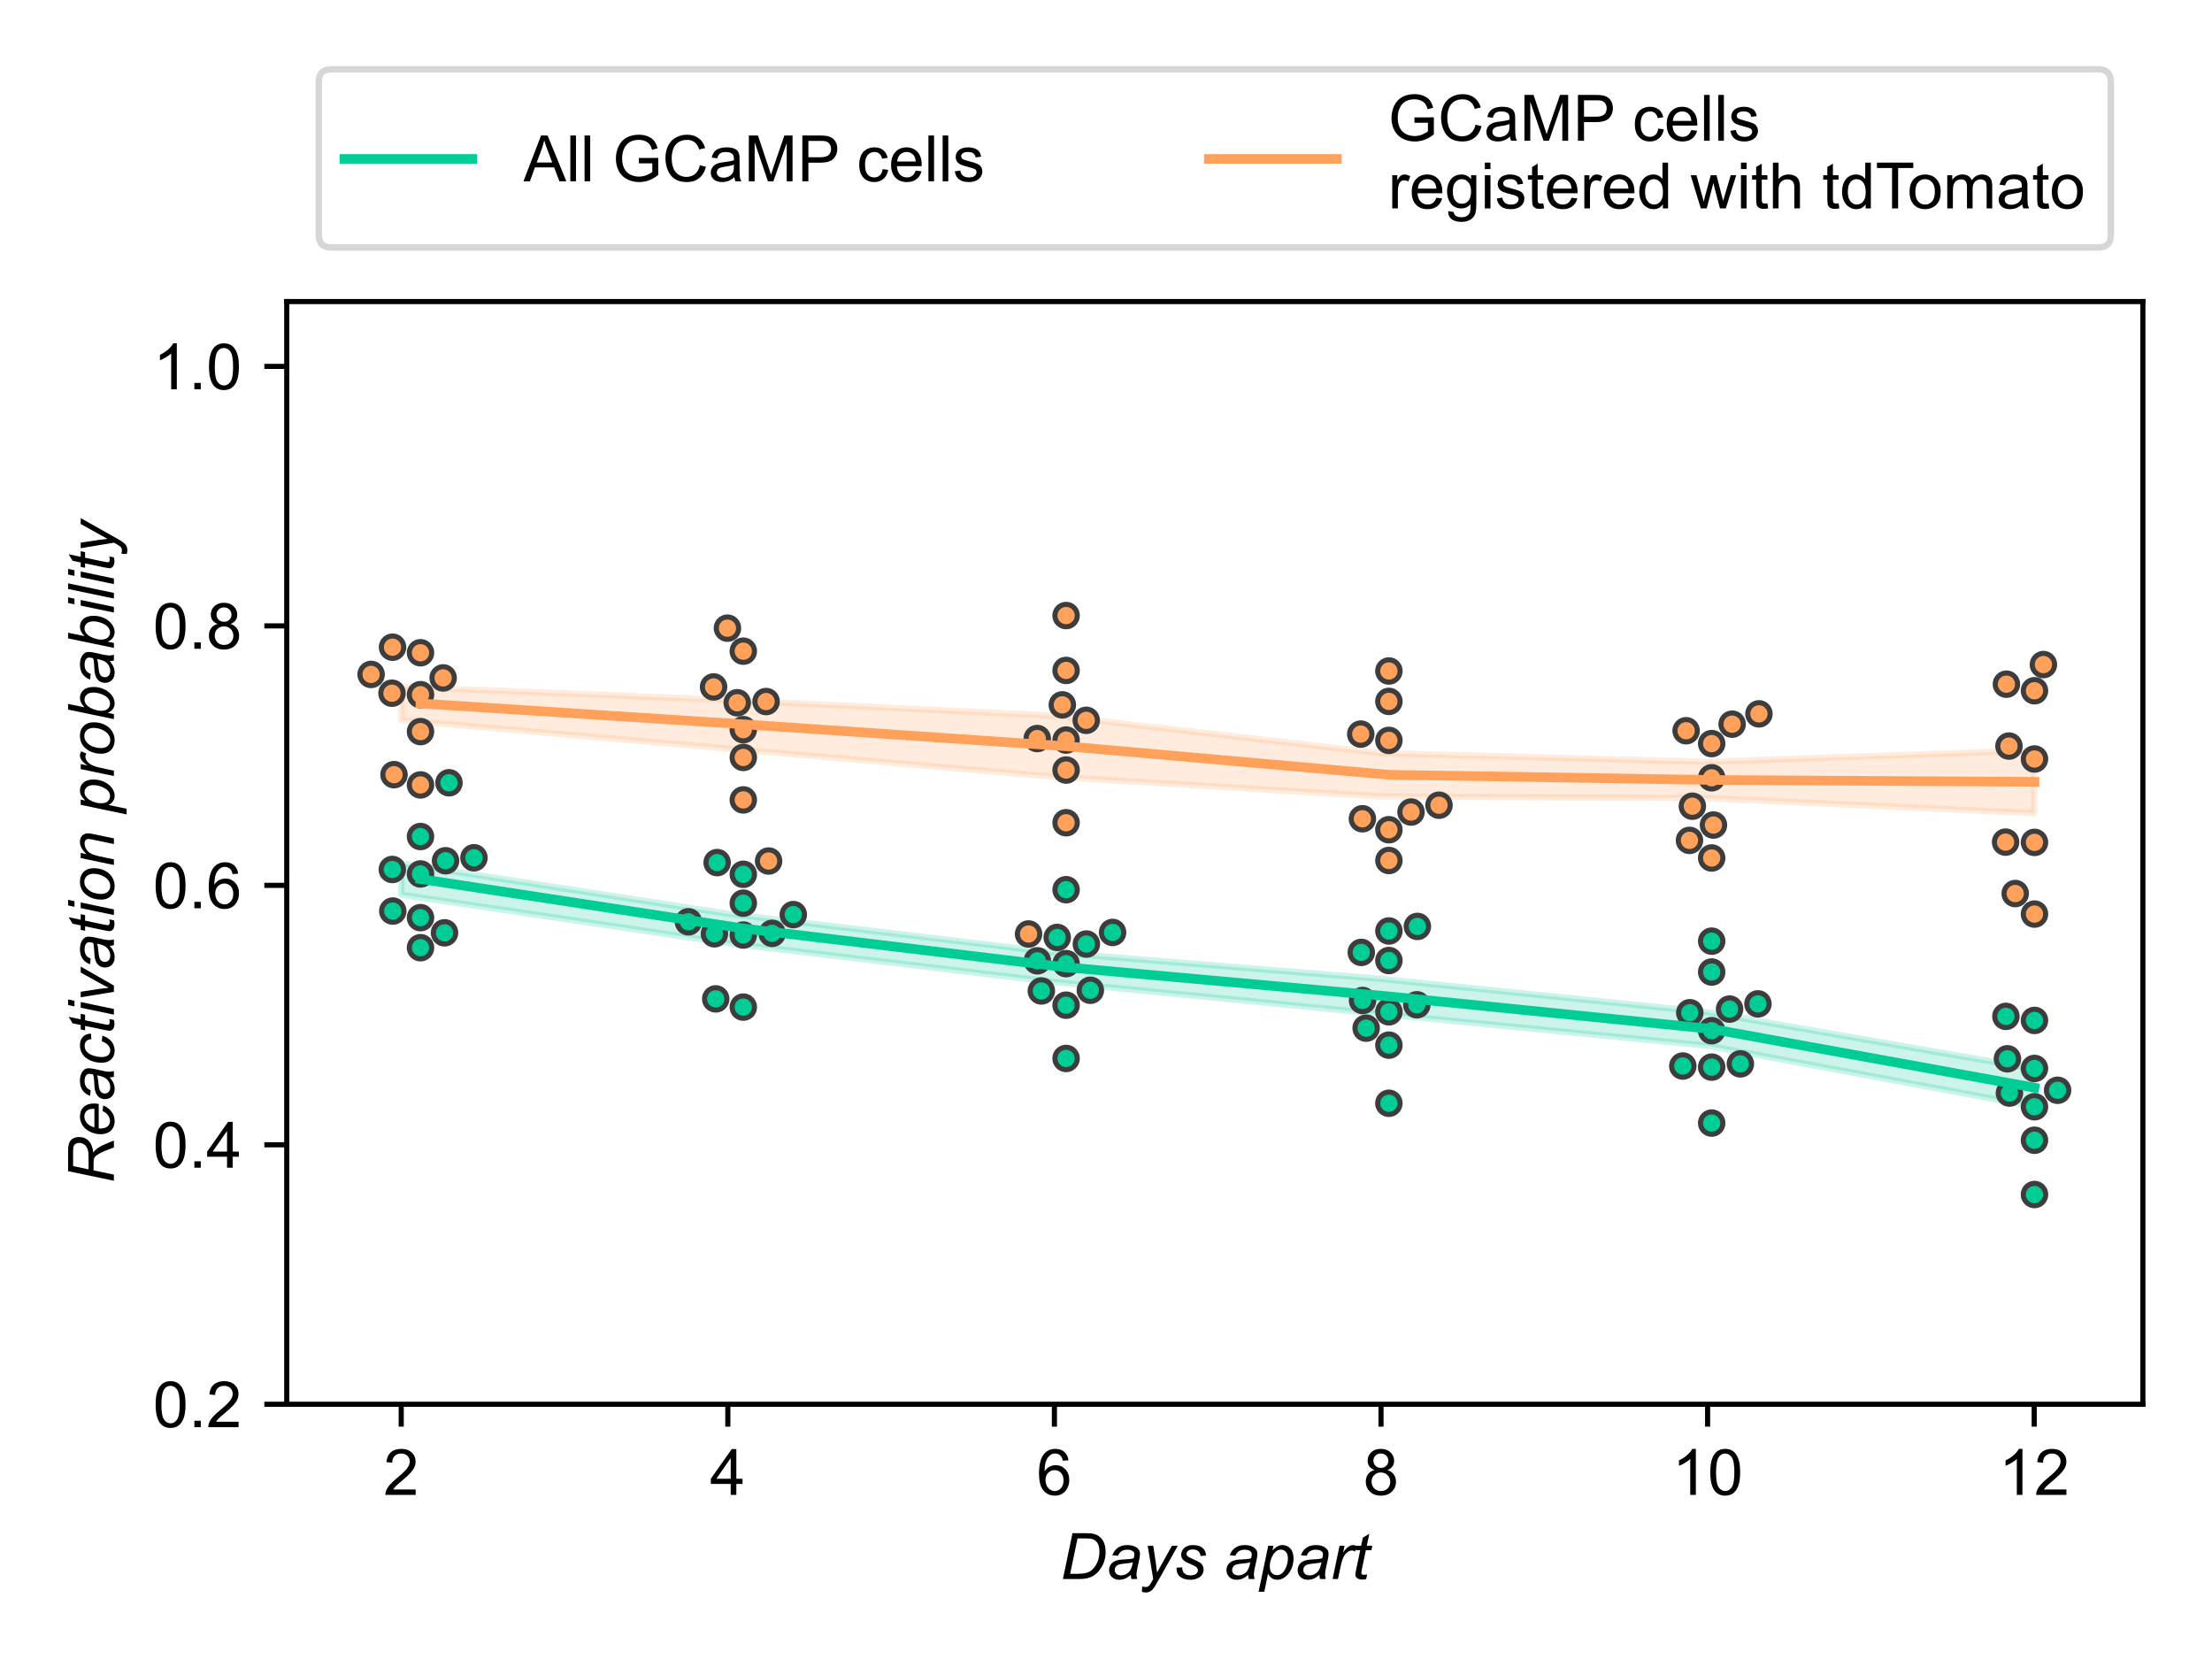 <?xml version="1.0" encoding="utf-8" standalone="no"?>
<!DOCTYPE svg PUBLIC "-//W3C//DTD SVG 1.1//EN"
  "http://www.w3.org/Graphics/SVG/1.1/DTD/svg11.dtd">
<!-- Created with matplotlib (https://matplotlib.org/) -->
<svg height="259.2pt" version="1.1" viewBox="0 0 345.6 259.2" width="345.6pt" xmlns="http://www.w3.org/2000/svg" xmlns:xlink="http://www.w3.org/1999/xlink">
 <defs>
  <style type="text/css">
*{stroke-linecap:butt;stroke-linejoin:round;}
  </style>
 </defs>
 <g id="figure_1">
  <g id="patch_1">
   <path d="M 0 259.2 
L 345.6 259.2 
L 345.6 0 
L 0 0 
z
" style="fill:#ffffff;"/>
  </g>
  <g id="axes_1">
   <g id="patch_2">
    <path d="M 44.8 219.4 
L 334.8 219.4 
L 334.8 47.114 
L 44.8 47.114 
z
" style="fill:#ffffff;"/>
   </g>
   <g id="PolyCollection_1">
    <defs>
     <path d="M 62.686 -124.306 
L 62.686 -119.41 
L 113.713 -111.845 
L 164.74 -105.768 
L 215.767 -100.791 
L 266.794 -95.823 
L 317.82 -86.331 
L 317.82 -92.199 
L 317.82 -92.199 
L 266.794 -101.047 
L 215.767 -106.256 
L 164.74 -110.374 
L 113.713 -116.431 
L 62.686 -124.306 
z
" id="mb71c8ce231" style="stroke:#00cc96;stroke-opacity:0.2;"/>
    </defs>
    <g clip-path="url(#p18c88e4602)">
     <use style="fill:#00cc96;fill-opacity:0.2;stroke:#00cc96;stroke-opacity:0.2;" x="0" xlink:href="#mb71c8ce231" y="259.2"/>
    </g>
   </g>
   <g id="PolyCollection_2">
    <defs>
     <path d="M 62.686 -151.887 
L 62.686 -146.69 
L 113.713 -142.242 
L 164.74 -137.836 
L 215.767 -134.771 
L 266.794 -134.504 
L 317.82 -132.149 
L 317.82 -141.938 
L 317.82 -141.938 
L 266.794 -140.172 
L 215.767 -141.522 
L 164.74 -147.367 
L 113.713 -149.834 
L 62.686 -151.887 
z
" id="m439dce0e40" style="stroke:#ffa15a;stroke-opacity:0.2;"/>
    </defs>
    <g clip-path="url(#p18c88e4602)">
     <use style="fill:#ffa15a;fill-opacity:0.2;stroke:#ffa15a;stroke-opacity:0.2;" x="0" xlink:href="#m439dce0e40" y="259.2"/>
    </g>
   </g>
   <g id="matplotlib.axis_1">
    <g id="xtick_1">
     <g id="line2d_1">
      <defs>
       <path d="M 0 0 
L 0 3.5 
" id="mb8a858f3d0" style="stroke:#000000;stroke-width:0.8;"/>
      </defs>
      <g>
       <use style="stroke:#000000;stroke-width:0.8;" x="62.686" xlink:href="#mb8a858f3d0" y="219.4"/>
      </g>
     </g>
     <g id="text_1">
      <!-- 2 -->
      <defs>
       <path d="M 50.344 8.453 
L 50.344 0 
L 3.031 0 
Q 2.938 3.172 4.047 6.109 
Q 5.859 10.938 9.828 15.625 
Q 13.812 20.312 21.344 26.469 
Q 33.016 36.031 37.109 41.625 
Q 41.219 47.219 41.219 52.203 
Q 41.219 57.422 37.469 61 
Q 33.734 64.594 27.734 64.594 
Q 21.391 64.594 17.578 60.781 
Q 13.766 56.984 13.719 50.25 
L 4.688 51.172 
Q 5.609 61.281 11.656 66.578 
Q 17.719 71.875 27.938 71.875 
Q 38.234 71.875 44.234 66.156 
Q 50.25 60.453 50.25 52 
Q 50.25 47.703 48.484 43.547 
Q 46.734 39.406 42.656 34.812 
Q 38.578 30.219 29.109 22.219 
Q 21.188 15.578 18.938 13.203 
Q 16.703 10.844 15.234 8.453 
z
" id="ArialMT-50"/>
      </defs>
      <g transform="translate(59.906 233.558)scale(0.1 -0.1)">
       <use xlink:href="#ArialMT-50"/>
      </g>
     </g>
    </g>
    <g id="xtick_2">
     <g id="line2d_2">
      <g>
       <use style="stroke:#000000;stroke-width:0.8;" x="113.713" xlink:href="#mb8a858f3d0" y="219.4"/>
      </g>
     </g>
     <g id="text_2">
      <!-- 4 -->
      <defs>
       <path d="M 32.328 0 
L 32.328 17.141 
L 1.266 17.141 
L 1.266 25.203 
L 33.938 71.578 
L 41.109 71.578 
L 41.109 25.203 
L 50.781 25.203 
L 50.781 17.141 
L 41.109 17.141 
L 41.109 0 
z
M 32.328 25.203 
L 32.328 57.469 
L 9.906 25.203 
z
" id="ArialMT-52"/>
      </defs>
      <g transform="translate(110.933 233.558)scale(0.1 -0.1)">
       <use xlink:href="#ArialMT-52"/>
      </g>
     </g>
    </g>
    <g id="xtick_3">
     <g id="line2d_3">
      <g>
       <use style="stroke:#000000;stroke-width:0.8;" x="164.74" xlink:href="#mb8a858f3d0" y="219.4"/>
      </g>
     </g>
     <g id="text_3">
      <!-- 6 -->
      <defs>
       <path d="M 49.75 54.047 
L 41.016 53.375 
Q 39.844 58.547 37.703 60.891 
Q 34.125 64.656 28.906 64.656 
Q 24.703 64.656 21.531 62.312 
Q 17.391 59.281 14.984 53.469 
Q 12.594 47.656 12.5 36.922 
Q 15.672 41.75 20.266 44.094 
Q 24.859 46.438 29.891 46.438 
Q 38.672 46.438 44.844 39.969 
Q 51.031 33.5 51.031 23.25 
Q 51.031 16.5 48.125 10.719 
Q 45.219 4.938 40.141 1.859 
Q 35.062 -1.219 28.609 -1.219 
Q 17.625 -1.219 10.688 6.859 
Q 3.766 14.938 3.766 33.5 
Q 3.766 54.25 11.422 63.672 
Q 18.109 71.875 29.438 71.875 
Q 37.891 71.875 43.281 67.141 
Q 48.688 62.406 49.75 54.047 
z
M 13.875 23.188 
Q 13.875 18.656 15.797 14.5 
Q 17.719 10.359 21.188 8.172 
Q 24.656 6 28.469 6 
Q 34.031 6 38.031 10.484 
Q 42.047 14.984 42.047 22.703 
Q 42.047 30.125 38.078 34.391 
Q 34.125 38.672 28.125 38.672 
Q 22.172 38.672 18.016 34.391 
Q 13.875 30.125 13.875 23.188 
z
" id="ArialMT-54"/>
      </defs>
      <g transform="translate(161.959 233.558)scale(0.1 -0.1)">
       <use xlink:href="#ArialMT-54"/>
      </g>
     </g>
    </g>
    <g id="xtick_4">
     <g id="line2d_4">
      <g>
       <use style="stroke:#000000;stroke-width:0.8;" x="215.767" xlink:href="#mb8a858f3d0" y="219.4"/>
      </g>
     </g>
     <g id="text_4">
      <!-- 8 -->
      <defs>
       <path d="M 17.672 38.812 
Q 12.203 40.828 9.562 44.531 
Q 6.938 48.25 6.938 53.422 
Q 6.938 61.234 12.547 66.547 
Q 18.172 71.875 27.484 71.875 
Q 36.859 71.875 42.578 66.422 
Q 48.297 60.984 48.297 53.172 
Q 48.297 48.188 45.672 44.5 
Q 43.062 40.828 37.75 38.812 
Q 44.344 36.672 47.781 31.875 
Q 51.219 27.094 51.219 20.453 
Q 51.219 11.281 44.719 5.031 
Q 38.234 -1.219 27.641 -1.219 
Q 17.047 -1.219 10.547 5.047 
Q 4.047 11.328 4.047 20.703 
Q 4.047 27.688 7.594 32.391 
Q 11.141 37.109 17.672 38.812 
z
M 15.922 53.719 
Q 15.922 48.641 19.188 45.406 
Q 22.469 42.188 27.688 42.188 
Q 32.766 42.188 36.016 45.375 
Q 39.266 48.578 39.266 53.219 
Q 39.266 58.062 35.906 61.359 
Q 32.562 64.656 27.594 64.656 
Q 22.562 64.656 19.234 61.422 
Q 15.922 58.203 15.922 53.719 
z
M 13.094 20.656 
Q 13.094 16.891 14.875 13.375 
Q 16.656 9.859 20.172 7.922 
Q 23.688 6 27.734 6 
Q 34.031 6 38.125 10.047 
Q 42.234 14.109 42.234 20.359 
Q 42.234 26.703 38.016 30.859 
Q 33.797 35.016 27.438 35.016 
Q 21.234 35.016 17.156 30.906 
Q 13.094 26.812 13.094 20.656 
z
" id="ArialMT-56"/>
      </defs>
      <g transform="translate(212.986 233.558)scale(0.1 -0.1)">
       <use xlink:href="#ArialMT-56"/>
      </g>
     </g>
    </g>
    <g id="xtick_5">
     <g id="line2d_5">
      <g>
       <use style="stroke:#000000;stroke-width:0.8;" x="266.794" xlink:href="#mb8a858f3d0" y="219.4"/>
      </g>
     </g>
     <g id="text_5">
      <!-- 10 -->
      <defs>
       <path d="M 37.25 0 
L 28.469 0 
L 28.469 56 
Q 25.297 52.984 20.141 49.953 
Q 14.984 46.922 10.891 45.406 
L 10.891 53.906 
Q 18.266 57.375 23.781 62.297 
Q 29.297 67.234 31.594 71.875 
L 37.25 71.875 
z
" id="ArialMT-49"/>
       <path d="M 4.156 35.297 
Q 4.156 48 6.766 55.734 
Q 9.375 63.484 14.516 67.672 
Q 19.672 71.875 27.484 71.875 
Q 33.25 71.875 37.594 69.547 
Q 41.938 67.234 44.766 62.859 
Q 47.609 58.5 49.219 52.219 
Q 50.828 45.953 50.828 35.297 
Q 50.828 22.703 48.234 14.969 
Q 45.656 7.234 40.5 3 
Q 35.359 -1.219 27.484 -1.219 
Q 17.141 -1.219 11.234 6.203 
Q 4.156 15.141 4.156 35.297 
z
M 13.188 35.297 
Q 13.188 17.672 17.312 11.828 
Q 21.438 6 27.484 6 
Q 33.547 6 37.672 11.859 
Q 41.797 17.719 41.797 35.297 
Q 41.797 52.984 37.672 58.781 
Q 33.547 64.594 27.391 64.594 
Q 21.344 64.594 17.719 59.469 
Q 13.188 52.938 13.188 35.297 
z
" id="ArialMT-48"/>
      </defs>
      <g transform="translate(261.233 233.558)scale(0.1 -0.1)">
       <use xlink:href="#ArialMT-49"/>
       <use x="55.615" xlink:href="#ArialMT-48"/>
      </g>
     </g>
    </g>
    <g id="xtick_6">
     <g id="line2d_6">
      <g>
       <use style="stroke:#000000;stroke-width:0.8;" x="317.82" xlink:href="#mb8a858f3d0" y="219.4"/>
      </g>
     </g>
     <g id="text_6">
      <!-- 12 -->
      <g transform="translate(312.259 233.558)scale(0.1 -0.1)">
       <use xlink:href="#ArialMT-49"/>
       <use x="55.615" xlink:href="#ArialMT-50"/>
      </g>
     </g>
    </g>
    <g id="text_7">
     <!-- Days apart -->
     <defs>
      <path d="M 4.438 0 
L 19.391 71.578 
L 40.969 71.578 
Q 48.734 71.578 52.828 70.453 
Q 58.688 68.953 62.844 65.062 
Q 67 61.188 69.094 55.375 
Q 71.188 49.562 71.188 42.328 
Q 71.188 33.688 68.578 26.578 
Q 65.969 19.484 61.734 14.078 
Q 57.516 8.688 52.906 5.641 
Q 48.297 2.594 42 1.125 
Q 37.203 0 30.219 0 
z
M 15.719 8.109 
L 27.047 8.109 
Q 34.719 8.109 40.672 9.516 
Q 44.391 10.406 47.016 12.109 
Q 50.484 14.312 53.328 17.922 
Q 57.031 22.703 59.25 28.828 
Q 61.469 34.969 61.469 42.781 
Q 61.469 51.469 58.438 56.125 
Q 55.422 60.797 50.734 62.312 
Q 47.266 63.422 39.938 63.422 
L 27.297 63.422 
z
" id="Arial-ItalicMT-68"/>
      <path d="M 38.281 6.453 
Q 33.688 2.484 29.438 0.656 
Q 25.203 -1.172 20.359 -1.172 
Q 13.188 -1.172 8.781 3.047 
Q 4.391 7.281 4.391 13.875 
Q 4.391 18.219 6.359 21.562 
Q 8.344 24.906 11.609 26.922 
Q 14.891 28.953 19.625 29.828 
Q 22.609 30.422 30.938 30.766 
Q 39.266 31.109 42.875 32.516 
Q 43.891 36.141 43.891 38.531 
Q 43.891 41.609 41.656 43.359 
Q 38.578 45.797 32.672 45.797 
Q 27.094 45.797 23.547 43.328 
Q 20.016 40.875 18.406 36.328 
L 9.469 37.109 
Q 12.203 44.828 18.141 48.922 
Q 24.078 53.031 33.109 53.031 
Q 42.719 53.031 48.344 48.438 
Q 52.641 45.016 52.641 39.547 
Q 52.641 35.406 51.422 29.938 
L 48.531 17.047 
Q 47.172 10.891 47.172 7.031 
Q 47.172 4.594 48.25 0 
L 39.312 0 
Q 38.578 2.547 38.281 6.453 
z
M 41.547 26.266 
Q 39.703 25.531 37.578 25.141 
Q 35.453 24.75 30.469 24.312 
Q 22.75 23.641 19.578 22.578 
Q 16.406 21.531 14.797 19.234 
Q 13.188 16.938 13.188 14.156 
Q 13.188 10.453 15.75 8.062 
Q 18.312 5.672 23.047 5.672 
Q 27.438 5.672 31.484 7.984 
Q 35.547 10.297 37.891 14.453 
Q 40.234 18.609 41.547 26.266 
z
" id="Arial-ItalicMT-97"/>
      <path d="M 0 -20.016 
L 0.531 -11.719 
Q 3.266 -12.5 5.859 -12.5 
Q 8.547 -12.5 10.203 -11.281 
Q 12.359 -9.672 14.891 -5.219 
L 17.719 -0.141 
L 9.078 51.859 
L 17.781 51.859 
L 21.688 25.641 
Q 22.859 17.875 23.688 10.109 
L 46.875 51.859 
L 56.109 51.859 
L 23.047 -6.891 
Q 18.266 -15.484 14.547 -18.266 
Q 10.844 -21.047 6 -21.047 
Q 2.938 -21.047 0 -20.016 
z
" id="Arial-ItalicMT-121"/>
      <path d="M 4.156 17.719 
L 12.984 18.266 
Q 12.984 14.453 14.156 11.766 
Q 15.328 9.078 18.469 7.375 
Q 21.625 5.672 25.828 5.672 
Q 31.688 5.672 34.609 8.016 
Q 37.547 10.359 37.547 13.531 
Q 37.547 15.828 35.797 17.875 
Q 33.984 19.922 26.969 22.922 
Q 19.969 25.922 18.016 27.156 
Q 14.75 29.156 13.078 31.859 
Q 11.422 34.578 11.422 38.094 
Q 11.422 44.234 16.297 48.625 
Q 21.188 53.031 29.984 53.031 
Q 39.75 53.031 44.844 48.516 
Q 49.953 44 50.141 36.625 
L 41.5 36.031 
Q 41.312 40.719 38.188 43.453 
Q 35.062 46.188 29.344 46.188 
Q 24.75 46.188 22.203 44.094 
Q 19.672 42 19.672 39.547 
Q 19.672 37.109 21.875 35.25 
Q 23.344 33.984 29.438 31.344 
Q 39.594 26.953 42.234 24.422 
Q 46.438 20.359 46.438 14.547 
Q 46.438 10.688 44.062 6.969 
Q 41.703 3.266 36.844 1.047 
Q 31.984 -1.172 25.391 -1.172 
Q 16.406 -1.172 10.109 3.266 
Q 3.812 7.719 4.156 17.719 
z
" id="Arial-ItalicMT-115"/>
      <path id="Arial-ItalicMT-32"/>
      <path d="M -1.031 -19.875 
L 13.969 51.859 
L 22.125 51.859 
L 20.609 44.625 
Q 25.141 49.359 28.734 51.188 
Q 32.328 53.031 36.328 53.031 
Q 43.75 53.031 48.625 47.625 
Q 53.516 42.234 53.516 32.172 
Q 53.516 24.078 50.828 17.406 
Q 48.141 10.75 44.234 6.688 
Q 40.328 2.641 36.328 0.734 
Q 32.328 -1.172 28.125 -1.172 
Q 18.797 -1.172 13.672 8.297 
L 7.812 -19.875 
z
M 16.453 21.188 
Q 16.453 15.375 17.281 13.141 
Q 18.5 9.969 21.281 8.016 
Q 24.078 6.062 27.734 6.062 
Q 35.359 6.062 40.047 14.625 
Q 44.734 23.188 44.734 32.125 
Q 44.734 38.719 41.578 42.312 
Q 38.422 45.906 33.734 45.906 
Q 30.375 45.906 27.484 44.109 
Q 24.609 42.328 22.141 38.781 
Q 19.672 35.25 18.062 30.125 
Q 16.453 25 16.453 21.188 
z
" id="Arial-ItalicMT-112"/>
      <path d="M 3.328 0 
L 14.156 51.859 
L 21.969 51.859 
L 19.781 41.266 
Q 23.781 47.266 27.609 50.141 
Q 31.453 53.031 35.453 53.031 
Q 38.094 53.031 41.938 51.125 
L 38.328 42.922 
Q 36.031 44.578 33.297 44.578 
Q 28.656 44.578 23.766 39.406 
Q 18.891 34.234 16.109 20.797 
L 11.719 0 
z
" id="Arial-ItalicMT-114"/>
      <path d="M 23.969 7.172 
L 22.516 -0.047 
Q 19.344 -0.875 16.359 -0.875 
Q 11.078 -0.875 7.953 1.703 
Q 5.609 3.656 5.609 7.031 
Q 5.609 8.734 6.891 14.891 
L 13.188 45.016 
L 6.203 45.016 
L 7.625 51.859 
L 14.594 51.859 
L 17.281 64.594 
L 27.391 70.703 
L 23.438 51.859 
L 32.125 51.859 
L 30.672 45.016 
L 22.016 45.016 
L 16.016 16.359 
Q 14.891 10.891 14.891 9.812 
Q 14.891 8.25 15.797 7.422 
Q 16.703 6.594 18.75 6.594 
Q 21.688 6.594 23.969 7.172 
z
" id="Arial-ItalicMT-116"/>
     </defs>
     <g transform="translate(165.624 246.703)scale(0.1 -0.1)">
      <use xlink:href="#Arial-ItalicMT-68"/>
      <use x="72.217" xlink:href="#Arial-ItalicMT-97"/>
      <use x="127.832" xlink:href="#Arial-ItalicMT-121"/>
      <use x="177.832" xlink:href="#Arial-ItalicMT-115"/>
      <use x="227.832" xlink:href="#Arial-ItalicMT-32"/>
      <use x="255.615" xlink:href="#Arial-ItalicMT-97"/>
      <use x="311.23" xlink:href="#Arial-ItalicMT-112"/>
      <use x="366.846" xlink:href="#Arial-ItalicMT-97"/>
      <use x="422.461" xlink:href="#Arial-ItalicMT-114"/>
      <use x="455.762" xlink:href="#Arial-ItalicMT-116"/>
     </g>
    </g>
   </g>
   <g id="matplotlib.axis_2">
    <g id="ytick_1">
     <g id="line2d_7">
      <defs>
       <path d="M 0 0 
L -3.5 0 
" id="mee304717b6" style="stroke:#000000;stroke-width:0.8;"/>
      </defs>
      <g>
       <use style="stroke:#000000;stroke-width:0.8;" x="44.8" xlink:href="#mee304717b6" y="219.4"/>
      </g>
     </g>
     <g id="text_8">
      <!-- 0.2 -->
      <defs>
       <path d="M 9.078 0 
L 9.078 10.016 
L 19.094 10.016 
L 19.094 0 
z
" id="ArialMT-46"/>
      </defs>
      <g transform="translate(23.9 222.979)scale(0.1 -0.1)">
       <use xlink:href="#ArialMT-48"/>
       <use x="55.615" xlink:href="#ArialMT-46"/>
       <use x="83.398" xlink:href="#ArialMT-50"/>
      </g>
     </g>
    </g>
    <g id="ytick_2">
     <g id="line2d_8">
      <g>
       <use style="stroke:#000000;stroke-width:0.8;" x="44.8" xlink:href="#mee304717b6" y="178.862"/>
      </g>
     </g>
     <g id="text_9">
      <!-- 0.4 -->
      <g transform="translate(23.9 182.441)scale(0.1 -0.1)">
       <use xlink:href="#ArialMT-48"/>
       <use x="55.615" xlink:href="#ArialMT-46"/>
       <use x="83.398" xlink:href="#ArialMT-52"/>
      </g>
     </g>
    </g>
    <g id="ytick_3">
     <g id="line2d_9">
      <g>
       <use style="stroke:#000000;stroke-width:0.8;" x="44.8" xlink:href="#mee304717b6" y="138.324"/>
      </g>
     </g>
     <g id="text_10">
      <!-- 0.6 -->
      <g transform="translate(23.9 141.903)scale(0.1 -0.1)">
       <use xlink:href="#ArialMT-48"/>
       <use x="55.615" xlink:href="#ArialMT-46"/>
       <use x="83.398" xlink:href="#ArialMT-54"/>
      </g>
     </g>
    </g>
    <g id="ytick_4">
     <g id="line2d_10">
      <g>
       <use style="stroke:#000000;stroke-width:0.8;" x="44.8" xlink:href="#mee304717b6" y="97.786"/>
      </g>
     </g>
     <g id="text_11">
      <!-- 0.8 -->
      <g transform="translate(23.9 101.365)scale(0.1 -0.1)">
       <use xlink:href="#ArialMT-48"/>
       <use x="55.615" xlink:href="#ArialMT-46"/>
       <use x="83.398" xlink:href="#ArialMT-56"/>
      </g>
     </g>
    </g>
    <g id="ytick_5">
     <g id="line2d_11">
      <g>
       <use style="stroke:#000000;stroke-width:0.8;" x="44.8" xlink:href="#mee304717b6" y="57.248"/>
      </g>
     </g>
     <g id="text_12">
      <!-- 1.0 -->
      <g transform="translate(23.9 60.827)scale(0.1 -0.1)">
       <use xlink:href="#ArialMT-49"/>
       <use x="55.615" xlink:href="#ArialMT-46"/>
       <use x="83.398" xlink:href="#ArialMT-48"/>
      </g>
     </g>
    </g>
    <g id="text_13">
     <!-- Reactivation probability -->
     <defs>
      <path d="M 4.688 0 
L 19.672 71.578 
L 49.703 71.578 
Q 58.594 71.578 63.188 70.094 
Q 67.781 68.609 70.391 64.5 
Q 73 60.406 73 54.156 
Q 73 45.406 67.281 39.641 
Q 61.578 33.891 48.828 32.172 
Q 52.734 29.297 54.734 26.516 
Q 59.234 20.219 61.969 13.484 
L 67.438 0 
L 56.734 0 
L 51.609 13.328 
Q 48.828 20.562 45.266 25.828 
Q 42.828 29.5 40.281 30.641 
Q 37.75 31.781 32.031 31.781 
L 20.906 31.781 
L 14.266 0 
z
M 22.516 39.547 
L 35.75 39.547 
Q 44.922 39.547 47.703 39.797 
Q 53.125 40.328 56.594 42.234 
Q 60.062 44.141 61.969 47.359 
Q 63.875 50.594 63.875 54.297 
Q 63.875 57.422 62.453 59.734 
Q 61.031 62.062 58.734 62.891 
Q 56.453 63.719 50.922 63.719 
L 27.594 63.719 
z
" id="Arial-ItalicMT-82"/>
      <path d="M 41.406 17.625 
L 50 16.75 
Q 48.141 10.359 41.469 4.594 
Q 34.812 -1.172 25.594 -1.172 
Q 19.828 -1.172 15.016 1.484 
Q 10.203 4.156 7.688 9.234 
Q 5.172 14.312 5.172 20.797 
Q 5.172 29.297 9.094 37.281 
Q 13.031 45.266 19.281 49.141 
Q 25.531 53.031 32.812 53.031 
Q 42.094 53.031 47.625 47.266 
Q 53.172 41.5 53.172 31.547 
Q 53.172 27.734 52.484 23.734 
L 14.312 23.734 
Q 14.109 22.219 14.109 21 
Q 14.109 13.719 17.453 9.891 
Q 20.797 6.062 25.641 6.062 
Q 30.172 6.062 34.562 9.031 
Q 38.969 12.016 41.406 17.625 
z
M 15.719 30.469 
L 44.828 30.469 
Q 44.875 31.844 44.875 32.422 
Q 44.875 39.062 41.547 42.594 
Q 38.234 46.141 33.016 46.141 
Q 27.344 46.141 22.672 42.234 
Q 18.016 38.328 15.719 30.469 
z
" id="Arial-ItalicMT-101"/>
      <path d="M 39.109 18.891 
L 47.953 17.969 
Q 44.625 8.25 38.5 3.531 
Q 32.375 -1.172 24.562 -1.172 
Q 16.109 -1.172 10.859 4.297 
Q 5.609 9.766 5.609 19.578 
Q 5.609 28.078 8.984 36.281 
Q 12.359 44.484 18.625 48.75 
Q 24.906 53.031 32.953 53.031 
Q 41.312 53.031 46.188 48.312 
Q 51.078 43.609 51.078 35.844 
L 42.391 35.25 
Q 42.328 40.188 39.516 42.969 
Q 36.719 45.75 32.125 45.75 
Q 26.812 45.75 22.906 42.375 
Q 19 39.016 16.766 32.156 
Q 14.547 25.297 14.547 18.953 
Q 14.547 12.312 17.469 8.984 
Q 20.406 5.672 24.703 5.672 
Q 29 5.672 32.922 8.938 
Q 36.859 12.203 39.109 18.891 
z
" id="Arial-ItalicMT-99"/>
      <path d="M 15.875 61.578 
L 17.969 71.578 
L 26.766 71.578 
L 24.656 61.578 
z
M 2.984 0 
L 13.812 51.859 
L 22.656 51.859 
L 11.812 0 
z
" id="Arial-ItalicMT-105"/>
      <path d="M 16.406 0 
L 7.906 51.859 
L 16.5 51.859 
L 20.953 23.297 
Q 21.688 18.609 22.75 8.016 
Q 25.297 13.531 29.25 20.656 
L 46.578 51.859 
L 55.906 51.859 
L 26.219 0 
z
" id="Arial-ItalicMT-118"/>
      <path d="M 4.891 19.672 
Q 4.891 34.859 13.812 44.828 
Q 21.188 53.031 33.156 53.031 
Q 42.531 53.031 48.266 47.172 
Q 54 41.312 54 31.344 
Q 54 22.406 50.391 14.719 
Q 46.781 7.031 40.109 2.922 
Q 33.453 -1.172 26.078 -1.172 
Q 20.016 -1.172 15.062 1.406 
Q 10.109 4 7.5 8.734 
Q 4.891 13.484 4.891 19.672 
z
M 13.719 20.562 
Q 13.719 13.234 17.234 9.453 
Q 20.75 5.672 26.172 5.672 
Q 29 5.672 31.781 6.812 
Q 34.578 7.953 36.969 10.297 
Q 39.359 12.641 41.031 15.641 
Q 42.719 18.656 43.75 22.125 
Q 45.266 26.953 45.266 31.391 
Q 45.266 38.422 41.719 42.297 
Q 38.188 46.188 32.812 46.188 
Q 28.656 46.188 25.234 44.203 
Q 21.828 42.234 19.062 38.422 
Q 16.312 34.625 15.016 29.562 
Q 13.719 24.516 13.719 20.562 
z
" id="Arial-ItalicMT-111"/>
      <path d="M 3.328 0 
L 14.156 51.859 
L 22.172 51.859 
L 20.266 42.828 
Q 25.484 48.141 30.031 50.578 
Q 34.578 53.031 39.312 53.031 
Q 45.609 53.031 49.188 49.609 
Q 52.781 46.188 52.781 40.484 
Q 52.781 37.594 51.516 31.391 
L 44.922 0 
L 36.078 0 
L 42.969 32.859 
Q 44 37.641 44 39.938 
Q 44 42.531 42.219 44.141 
Q 40.438 45.75 37.062 45.75 
Q 30.281 45.75 24.969 40.859 
Q 19.672 35.984 17.188 24.125 
L 12.156 0 
z
" id="Arial-ItalicMT-110"/>
      <path d="M 3.328 0 
L 18.266 71.578 
L 27.094 71.578 
L 21.781 46 
Q 25.984 49.859 29.391 51.438 
Q 32.812 53.031 36.531 53.031 
Q 43.797 53.031 48.656 47.609 
Q 53.516 42.188 53.516 31.844 
Q 53.516 24.953 51.562 19.234 
Q 49.609 13.531 46.719 9.641 
Q 43.844 5.766 40.766 3.438 
Q 37.703 1.125 34.469 -0.016 
Q 31.25 -1.172 28.266 -1.172 
Q 23.141 -1.172 19.234 1.531 
Q 15.328 4.25 13.141 9.812 
L 11.078 0 
z
M 16.406 21.297 
L 16.359 19.625 
Q 16.359 12.984 19.531 9.516 
Q 22.703 6.062 27.438 6.062 
Q 32.078 6.062 35.953 9.297 
Q 39.844 12.547 42.328 19.422 
Q 44.828 26.312 44.828 32.125 
Q 44.828 38.672 41.672 42.281 
Q 38.531 45.906 33.891 45.906 
Q 29.109 45.906 25.094 42.219 
Q 21.094 38.531 18.406 30.859 
Q 16.406 25.141 16.406 21.297 
z
" id="Arial-ItalicMT-98"/>
      <path d="M 2.641 0 
L 17.578 71.578 
L 26.422 71.578 
L 11.469 0 
z
" id="Arial-ItalicMT-108"/>
     </defs>
     <g transform="translate(17.795 184.948)rotate(-90)scale(0.1 -0.1)">
      <use xlink:href="#Arial-ItalicMT-82"/>
      <use x="72.217" xlink:href="#Arial-ItalicMT-101"/>
      <use x="127.832" xlink:href="#Arial-ItalicMT-97"/>
      <use x="183.447" xlink:href="#Arial-ItalicMT-99"/>
      <use x="233.447" xlink:href="#Arial-ItalicMT-116"/>
      <use x="261.23" xlink:href="#Arial-ItalicMT-105"/>
      <use x="283.447" xlink:href="#Arial-ItalicMT-118"/>
      <use x="333.447" xlink:href="#Arial-ItalicMT-97"/>
      <use x="389.062" xlink:href="#Arial-ItalicMT-116"/>
      <use x="416.846" xlink:href="#Arial-ItalicMT-105"/>
      <use x="439.062" xlink:href="#Arial-ItalicMT-111"/>
      <use x="494.678" xlink:href="#Arial-ItalicMT-110"/>
      <use x="550.293" xlink:href="#Arial-ItalicMT-32"/>
      <use x="578.076" xlink:href="#Arial-ItalicMT-112"/>
      <use x="633.691" xlink:href="#Arial-ItalicMT-114"/>
      <use x="666.992" xlink:href="#Arial-ItalicMT-111"/>
      <use x="722.607" xlink:href="#Arial-ItalicMT-98"/>
      <use x="778.223" xlink:href="#Arial-ItalicMT-97"/>
      <use x="833.838" xlink:href="#Arial-ItalicMT-98"/>
      <use x="889.453" xlink:href="#Arial-ItalicMT-105"/>
      <use x="911.67" xlink:href="#Arial-ItalicMT-108"/>
      <use x="933.887" xlink:href="#Arial-ItalicMT-105"/>
      <use x="956.104" xlink:href="#Arial-ItalicMT-116"/>
      <use x="983.887" xlink:href="#Arial-ItalicMT-121"/>
     </g>
    </g>
   </g>
   <g id="line2d_12"/>
   <g id="line2d_13"/>
   <g id="patch_3">
    <path d="M 44.8 219.4 
L 44.8 47.114 
" style="fill:none;stroke:#000000;stroke-linecap:square;stroke-linejoin:miter;stroke-width:0.8;"/>
   </g>
   <g id="patch_4">
    <path d="M 334.8 219.4 
L 334.8 47.114 
" style="fill:none;stroke:#000000;stroke-linecap:square;stroke-linejoin:miter;stroke-width:0.8;"/>
   </g>
   <g id="patch_5">
    <path d="M 44.8 219.4 
L 334.8 219.4 
" style="fill:none;stroke:#000000;stroke-linecap:square;stroke-linejoin:miter;stroke-width:0.8;"/>
   </g>
   <g id="patch_6">
    <path d="M 44.8 47.114 
L 334.8 47.114 
" style="fill:none;stroke:#000000;stroke-linecap:square;stroke-linejoin:miter;stroke-width:0.8;"/>
   </g>
   <g id="PathCollection_1">
    <defs>
     <path d="M 0 1.75 
C 0.464 1.75 0.909 1.566 1.237 1.237 
C 1.566 0.909 1.75 0.464 1.75 0 
C 1.75 -0.464 1.566 -0.909 1.237 -1.237 
C 0.909 -1.566 0.464 -1.75 0 -1.75 
C -0.464 -1.75 -0.909 -1.566 -1.237 -1.237 
C -1.566 -0.909 -1.75 -0.464 -1.75 0 
C -1.75 0.464 -1.566 0.909 -1.237 1.237 
C -0.909 1.566 -0.464 1.75 0 1.75 
z
" id="C0_0_0c267fa584"/>
    </defs>
    <g clip-path="url(#p18c88e4602)">
     <use style="fill:#00cc96;stroke:#3d3d3d;stroke-width:0.8;" x="74.051" xlink:href="#C0_0_0c267fa584" y="134.018"/>
    </g>
    <g clip-path="url(#p18c88e4602)">
     <use style="fill:#00cc96;stroke:#3d3d3d;stroke-width:0.8;" x="70.148" xlink:href="#C0_0_0c267fa584" y="122.303"/>
    </g>
    <g clip-path="url(#p18c88e4602)">
     <use style="fill:#00cc96;stroke:#3d3d3d;stroke-width:0.8;" x="61.295" xlink:href="#C0_0_0c267fa584" y="135.847"/>
    </g>
    <g clip-path="url(#p18c88e4602)">
     <use style="fill:#00cc96;stroke:#3d3d3d;stroke-width:0.8;" x="65.699" xlink:href="#C0_0_0c267fa584" y="143.373"/>
    </g>
    <g clip-path="url(#p18c88e4602)">
     <use style="fill:#00cc96;stroke:#3d3d3d;stroke-width:0.8;" x="69.452" xlink:href="#C0_0_0c267fa584" y="145.741"/>
    </g>
    <g clip-path="url(#p18c88e4602)">
     <use style="fill:#00cc96;stroke:#3d3d3d;stroke-width:0.8;" x="65.699" xlink:href="#C0_0_0c267fa584" y="148.067"/>
    </g>
    <g clip-path="url(#p18c88e4602)">
     <use style="fill:#00cc96;stroke:#3d3d3d;stroke-width:0.8;" x="61.366" xlink:href="#C0_0_0c267fa584" y="142.344"/>
    </g>
    <g clip-path="url(#p18c88e4602)">
     <use style="fill:#00cc96;stroke:#3d3d3d;stroke-width:0.8;" x="65.699" xlink:href="#C0_0_0c267fa584" y="130.698"/>
    </g>
    <g clip-path="url(#p18c88e4602)">
     <use style="fill:#00cc96;stroke:#3d3d3d;stroke-width:0.8;" x="65.699" xlink:href="#C0_0_0c267fa584" y="136.544"/>
    </g>
    <g clip-path="url(#p18c88e4602)">
     <use style="fill:#00cc96;stroke:#3d3d3d;stroke-width:0.8;" x="69.615" xlink:href="#C0_0_0c267fa584" y="134.482"/>
    </g>
    <g clip-path="url(#p18c88e4602)">
     <use style="fill:#ffa15a;stroke:#3d3d3d;stroke-width:0.8;" x="61.243" xlink:href="#C0_0_0c267fa584" y="108.306"/>
    </g>
    <g clip-path="url(#p18c88e4602)">
     <use style="fill:#ffa15a;stroke:#3d3d3d;stroke-width:0.8;" x="65.699" xlink:href="#C0_0_0c267fa584" y="114.304"/>
    </g>
    <g clip-path="url(#p18c88e4602)">
     <use style="fill:#ffa15a;stroke:#3d3d3d;stroke-width:0.8;" x="61.329" xlink:href="#C0_0_0c267fa584" y="101.116"/>
    </g>
    <g clip-path="url(#p18c88e4602)">
     <use style="fill:#ffa15a;stroke:#3d3d3d;stroke-width:0.8;" x="57.982" xlink:href="#C0_0_0c267fa584" y="105.371"/>
    </g>
    <g clip-path="url(#p18c88e4602)">
     <use style="fill:#ffa15a;stroke:#3d3d3d;stroke-width:0.8;" x="61.559" xlink:href="#C0_0_0c267fa584" y="121.032"/>
    </g>
    <g clip-path="url(#p18c88e4602)">
     <use style="fill:#ffa15a;stroke:#3d3d3d;stroke-width:0.8;" x="65.699" xlink:href="#C0_0_0c267fa584" y="108.537"/>
    </g>
    <g clip-path="url(#p18c88e4602)">
     <use style="fill:#ffa15a;stroke:#3d3d3d;stroke-width:0.8;" x="65.699" xlink:href="#C0_0_0c267fa584" y="122.638"/>
    </g>
    <g clip-path="url(#p18c88e4602)">
     <use style="fill:#ffa15a;stroke:#3d3d3d;stroke-width:0.8;" x="65.699" xlink:href="#C0_0_0c267fa584" y="101.986"/>
    </g>
    <g clip-path="url(#p18c88e4602)">
     <use style="fill:#ffa15a;stroke:#3d3d3d;stroke-width:0.8;" x="69.235" xlink:href="#C0_0_0c267fa584" y="105.914"/>
    </g>
   </g>
   <g id="PathCollection_2">
    <defs>
     <path d="M 0 1.75 
C 0.464 1.75 0.909 1.566 1.237 1.237 
C 1.566 0.909 1.75 0.464 1.75 0 
C 1.75 -0.464 1.566 -0.909 1.237 -1.237 
C 0.909 -1.566 0.464 -1.75 0 -1.75 
C -0.464 -1.75 -0.909 -1.566 -1.237 -1.237 
C -1.566 -0.909 -1.75 -0.464 -1.75 0 
C -1.75 0.464 -1.566 0.909 -1.237 1.237 
C -0.909 1.566 -0.464 1.75 0 1.75 
z
" id="C1_0_337308bf2f"/>
    </defs>
    <g clip-path="url(#p18c88e4602)">
     <use style="fill:#00cc96;stroke:#3d3d3d;stroke-width:0.8;" x="116.132" xlink:href="#C1_0_337308bf2f" y="146.09"/>
    </g>
    <g clip-path="url(#p18c88e4602)">
     <use style="fill:#00cc96;stroke:#3d3d3d;stroke-width:0.8;" x="112.045" xlink:href="#C1_0_337308bf2f" y="134.772"/>
    </g>
    <g clip-path="url(#p18c88e4602)">
     <use style="fill:#00cc96;stroke:#3d3d3d;stroke-width:0.8;" x="107.558" xlink:href="#C1_0_337308bf2f" y="144.021"/>
    </g>
    <g clip-path="url(#p18c88e4602)">
     <use style="fill:#00cc96;stroke:#3d3d3d;stroke-width:0.8;" x="120.638" xlink:href="#C1_0_337308bf2f" y="145.823"/>
    </g>
    <g clip-path="url(#p18c88e4602)">
     <use style="fill:#00cc96;stroke:#3d3d3d;stroke-width:0.8;" x="116.132" xlink:href="#C1_0_337308bf2f" y="157.35"/>
    </g>
    <g clip-path="url(#p18c88e4602)">
     <use style="fill:#00cc96;stroke:#3d3d3d;stroke-width:0.8;" x="111.824" xlink:href="#C1_0_337308bf2f" y="156.064"/>
    </g>
    <g clip-path="url(#p18c88e4602)">
     <use style="fill:#00cc96;stroke:#3d3d3d;stroke-width:0.8;" x="111.622" xlink:href="#C1_0_337308bf2f" y="145.895"/>
    </g>
    <g clip-path="url(#p18c88e4602)">
     <use style="fill:#00cc96;stroke:#3d3d3d;stroke-width:0.8;" x="116.132" xlink:href="#C1_0_337308bf2f" y="136.6"/>
    </g>
    <g clip-path="url(#p18c88e4602)">
     <use style="fill:#00cc96;stroke:#3d3d3d;stroke-width:0.8;" x="123.947" xlink:href="#C1_0_337308bf2f" y="142.897"/>
    </g>
    <g clip-path="url(#p18c88e4602)">
     <use style="fill:#00cc96;stroke:#3d3d3d;stroke-width:0.8;" x="116.132" xlink:href="#C1_0_337308bf2f" y="141.111"/>
    </g>
    <g clip-path="url(#p18c88e4602)">
     <use style="fill:#ffa15a;stroke:#3d3d3d;stroke-width:0.8;" x="116.132" xlink:href="#C1_0_337308bf2f" y="114.001"/>
    </g>
    <g clip-path="url(#p18c88e4602)">
     <use style="fill:#ffa15a;stroke:#3d3d3d;stroke-width:0.8;" x="120.086" xlink:href="#C1_0_337308bf2f" y="134.524"/>
    </g>
    <g clip-path="url(#p18c88e4602)">
     <use style="fill:#ffa15a;stroke:#3d3d3d;stroke-width:0.8;" x="113.657" xlink:href="#C1_0_337308bf2f" y="98.143"/>
    </g>
    <g clip-path="url(#p18c88e4602)">
     <use style="fill:#ffa15a;stroke:#3d3d3d;stroke-width:0.8;" x="116.132" xlink:href="#C1_0_337308bf2f" y="101.74"/>
    </g>
    <g clip-path="url(#p18c88e4602)">
     <use style="fill:#ffa15a;stroke:#3d3d3d;stroke-width:0.8;" x="115.183" xlink:href="#C1_0_337308bf2f" y="109.798"/>
    </g>
    <g clip-path="url(#p18c88e4602)">
     <use style="fill:#ffa15a;stroke:#3d3d3d;stroke-width:0.8;" x="116.132" xlink:href="#C1_0_337308bf2f" y="118.341"/>
    </g>
    <g clip-path="url(#p18c88e4602)">
     <use style="fill:#ffa15a;stroke:#3d3d3d;stroke-width:0.8;" x="116.132" xlink:href="#C1_0_337308bf2f" y="124.976"/>
    </g>
    <g clip-path="url(#p18c88e4602)">
     <use style="fill:#ffa15a;stroke:#3d3d3d;stroke-width:0.8;" x="111.489" xlink:href="#C1_0_337308bf2f" y="107.325"/>
    </g>
    <g clip-path="url(#p18c88e4602)">
     <use style="fill:#ffa15a;stroke:#3d3d3d;stroke-width:0.8;" x="119.694" xlink:href="#C1_0_337308bf2f" y="109.61"/>
    </g>
   </g>
   <g id="PathCollection_3">
    <defs>
     <path d="M 0 1.75 
C 0.464 1.75 0.909 1.566 1.237 1.237 
C 1.566 0.909 1.75 0.464 1.75 0 
C 1.75 -0.464 1.566 -0.909 1.237 -1.237 
C 0.909 -1.566 0.464 -1.75 0 -1.75 
C -0.464 -1.75 -0.909 -1.566 -1.237 -1.237 
C -1.566 -0.909 -1.75 -0.464 -1.75 0 
C -1.75 0.464 -1.566 0.909 -1.237 1.237 
C -0.909 1.566 -0.464 1.75 0 1.75 
z
" id="C2_0_cb72efbd82"/>
    </defs>
    <g clip-path="url(#p18c88e4602)">
     <use style="fill:#00cc96;stroke:#3d3d3d;stroke-width:0.8;" x="170.357" xlink:href="#C2_0_cb72efbd82" y="154.717"/>
    </g>
    <g clip-path="url(#p18c88e4602)">
     <use style="fill:#00cc96;stroke:#3d3d3d;stroke-width:0.8;" x="166.565" xlink:href="#C2_0_cb72efbd82" y="139.005"/>
    </g>
    <g clip-path="url(#p18c88e4602)">
     <use style="fill:#00cc96;stroke:#3d3d3d;stroke-width:0.8;" x="165.179" xlink:href="#C2_0_cb72efbd82" y="146.466"/>
    </g>
    <g clip-path="url(#p18c88e4602)">
     <use style="fill:#00cc96;stroke:#3d3d3d;stroke-width:0.8;" x="162.701" xlink:href="#C2_0_cb72efbd82" y="154.827"/>
    </g>
    <g clip-path="url(#p18c88e4602)">
     <use style="fill:#00cc96;stroke:#3d3d3d;stroke-width:0.8;" x="166.565" xlink:href="#C2_0_cb72efbd82" y="165.372"/>
    </g>
    <g clip-path="url(#p18c88e4602)">
     <use style="fill:#00cc96;stroke:#3d3d3d;stroke-width:0.8;" x="166.565" xlink:href="#C2_0_cb72efbd82" y="157.051"/>
    </g>
    <g clip-path="url(#p18c88e4602)">
     <use style="fill:#00cc96;stroke:#3d3d3d;stroke-width:0.8;" x="162.074" xlink:href="#C2_0_cb72efbd82" y="150.118"/>
    </g>
    <g clip-path="url(#p18c88e4602)">
     <use style="fill:#00cc96;stroke:#3d3d3d;stroke-width:0.8;" x="166.565" xlink:href="#C2_0_cb72efbd82" y="150.558"/>
    </g>
    <g clip-path="url(#p18c88e4602)">
     <use style="fill:#00cc96;stroke:#3d3d3d;stroke-width:0.8;" x="173.828" xlink:href="#C2_0_cb72efbd82" y="145.684"/>
    </g>
    <g clip-path="url(#p18c88e4602)">
     <use style="fill:#00cc96;stroke:#3d3d3d;stroke-width:0.8;" x="169.733" xlink:href="#C2_0_cb72efbd82" y="147.494"/>
    </g>
    <g clip-path="url(#p18c88e4602)">
     <use style="fill:#ffa15a;stroke:#3d3d3d;stroke-width:0.8;" x="162.057" xlink:href="#C2_0_cb72efbd82" y="115.389"/>
    </g>
    <g clip-path="url(#p18c88e4602)">
     <use style="fill:#ffa15a;stroke:#3d3d3d;stroke-width:0.8;" x="160.7" xlink:href="#C2_0_cb72efbd82" y="145.925"/>
    </g>
    <g clip-path="url(#p18c88e4602)">
     <use style="fill:#ffa15a;stroke:#3d3d3d;stroke-width:0.8;" x="166.565" xlink:href="#C2_0_cb72efbd82" y="96.174"/>
    </g>
    <g clip-path="url(#p18c88e4602)">
     <use style="fill:#ffa15a;stroke:#3d3d3d;stroke-width:0.8;" x="166.565" xlink:href="#C2_0_cb72efbd82" y="104.748"/>
    </g>
    <g clip-path="url(#p18c88e4602)">
     <use style="fill:#ffa15a;stroke:#3d3d3d;stroke-width:0.8;" x="166.565" xlink:href="#C2_0_cb72efbd82" y="128.544"/>
    </g>
    <g clip-path="url(#p18c88e4602)">
     <use style="fill:#ffa15a;stroke:#3d3d3d;stroke-width:0.8;" x="166.565" xlink:href="#C2_0_cb72efbd82" y="120.312"/>
    </g>
    <g clip-path="url(#p18c88e4602)">
     <use style="fill:#ffa15a;stroke:#3d3d3d;stroke-width:0.8;" x="166.565" xlink:href="#C2_0_cb72efbd82" y="115.626"/>
    </g>
    <g clip-path="url(#p18c88e4602)">
     <use style="fill:#ffa15a;stroke:#3d3d3d;stroke-width:0.8;" x="165.977" xlink:href="#C2_0_cb72efbd82" y="110.125"/>
    </g>
    <g clip-path="url(#p18c88e4602)">
     <use style="fill:#ffa15a;stroke:#3d3d3d;stroke-width:0.8;" x="169.711" xlink:href="#C2_0_cb72efbd82" y="112.542"/>
    </g>
   </g>
   <g id="PathCollection_4">
    <defs>
     <path d="M 0 1.75 
C 0.464 1.75 0.909 1.566 1.237 1.237 
C 1.566 0.909 1.75 0.464 1.75 0 
C 1.75 -0.464 1.566 -0.909 1.237 -1.237 
C 0.909 -1.566 0.464 -1.75 0 -1.75 
C -0.464 -1.75 -0.909 -1.566 -1.237 -1.237 
C -1.566 -0.909 -1.75 -0.464 -1.75 0 
C -1.75 0.464 -1.566 0.909 -1.237 1.237 
C -0.909 1.566 -0.464 1.75 0 1.75 
z
" id="C3_0_986b3252e4"/>
    </defs>
    <g clip-path="url(#p18c88e4602)">
     <use style="fill:#00cc96;stroke:#3d3d3d;stroke-width:0.8;" x="216.998" xlink:href="#C3_0_986b3252e4" y="158.084"/>
    </g>
    <g clip-path="url(#p18c88e4602)">
     <use style="fill:#00cc96;stroke:#3d3d3d;stroke-width:0.8;" x="216.998" xlink:href="#C3_0_986b3252e4" y="145.456"/>
    </g>
    <g clip-path="url(#p18c88e4602)">
     <use style="fill:#00cc96;stroke:#3d3d3d;stroke-width:0.8;" x="212.685" xlink:href="#C3_0_986b3252e4" y="148.801"/>
    </g>
    <g clip-path="url(#p18c88e4602)">
     <use style="fill:#00cc96;stroke:#3d3d3d;stroke-width:0.8;" x="213.445" xlink:href="#C3_0_986b3252e4" y="160.638"/>
    </g>
    <g clip-path="url(#p18c88e4602)">
     <use style="fill:#00cc96;stroke:#3d3d3d;stroke-width:0.8;" x="216.998" xlink:href="#C3_0_986b3252e4" y="172.373"/>
    </g>
    <g clip-path="url(#p18c88e4602)">
     <use style="fill:#00cc96;stroke:#3d3d3d;stroke-width:0.8;" x="216.998" xlink:href="#C3_0_986b3252e4" y="163.291"/>
    </g>
    <g clip-path="url(#p18c88e4602)">
     <use style="fill:#00cc96;stroke:#3d3d3d;stroke-width:0.8;" x="212.883" xlink:href="#C3_0_986b3252e4" y="156.316"/>
    </g>
    <g clip-path="url(#p18c88e4602)">
     <use style="fill:#00cc96;stroke:#3d3d3d;stroke-width:0.8;" x="221.364" xlink:href="#C3_0_986b3252e4" y="156.988"/>
    </g>
    <g clip-path="url(#p18c88e4602)">
     <use style="fill:#00cc96;stroke:#3d3d3d;stroke-width:0.8;" x="216.998" xlink:href="#C3_0_986b3252e4" y="150.073"/>
    </g>
    <g clip-path="url(#p18c88e4602)">
     <use style="fill:#00cc96;stroke:#3d3d3d;stroke-width:0.8;" x="221.451" xlink:href="#C3_0_986b3252e4" y="144.742"/>
    </g>
    <g clip-path="url(#p18c88e4602)">
     <use style="fill:#ffa15a;stroke:#3d3d3d;stroke-width:0.8;" x="224.83" xlink:href="#C3_0_986b3252e4" y="125.805"/>
    </g>
    <g clip-path="url(#p18c88e4602)">
     <use style="fill:#ffa15a;stroke:#3d3d3d;stroke-width:0.8;" x="216.998" xlink:href="#C3_0_986b3252e4" y="129.638"/>
    </g>
    <g clip-path="url(#p18c88e4602)">
     <use style="fill:#ffa15a;stroke:#3d3d3d;stroke-width:0.8;" x="216.998" xlink:href="#C3_0_986b3252e4" y="104.836"/>
    </g>
    <g clip-path="url(#p18c88e4602)">
     <use style="fill:#ffa15a;stroke:#3d3d3d;stroke-width:0.8;" x="216.998" xlink:href="#C3_0_986b3252e4" y="109.588"/>
    </g>
    <g clip-path="url(#p18c88e4602)">
     <use style="fill:#ffa15a;stroke:#3d3d3d;stroke-width:0.8;" x="220.456" xlink:href="#C3_0_986b3252e4" y="126.873"/>
    </g>
    <g clip-path="url(#p18c88e4602)">
     <use style="fill:#ffa15a;stroke:#3d3d3d;stroke-width:0.8;" x="212.858" xlink:href="#C3_0_986b3252e4" y="127.923"/>
    </g>
    <g clip-path="url(#p18c88e4602)">
     <use style="fill:#ffa15a;stroke:#3d3d3d;stroke-width:0.8;" x="216.998" xlink:href="#C3_0_986b3252e4" y="134.443"/>
    </g>
    <g clip-path="url(#p18c88e4602)">
     <use style="fill:#ffa15a;stroke:#3d3d3d;stroke-width:0.8;" x="212.602" xlink:href="#C3_0_986b3252e4" y="114.695"/>
    </g>
    <g clip-path="url(#p18c88e4602)">
     <use style="fill:#ffa15a;stroke:#3d3d3d;stroke-width:0.8;" x="216.998" xlink:href="#C3_0_986b3252e4" y="115.677"/>
    </g>
   </g>
   <g id="PathCollection_5">
    <defs>
     <path d="M 0 1.75 
C 0.464 1.75 0.909 1.566 1.237 1.237 
C 1.566 0.909 1.75 0.464 1.75 0 
C 1.75 -0.464 1.566 -0.909 1.237 -1.237 
C 0.909 -1.566 0.464 -1.75 0 -1.75 
C -0.464 -1.75 -0.909 -1.566 -1.237 -1.237 
C -1.566 -0.909 -1.75 -0.464 -1.75 0 
C -1.75 0.464 -1.566 0.909 -1.237 1.237 
C -0.909 1.566 -0.464 1.75 0 1.75 
z
" id="C4_0_79a21c9f21"/>
    </defs>
    <g clip-path="url(#p18c88e4602)">
     <use style="fill:#00cc96;stroke:#3d3d3d;stroke-width:0.8;" x="271.915" xlink:href="#C4_0_79a21c9f21" y="166.218"/>
    </g>
    <g clip-path="url(#p18c88e4602)">
     <use style="fill:#00cc96;stroke:#3d3d3d;stroke-width:0.8;" x="267.431" xlink:href="#C4_0_79a21c9f21" y="147.046"/>
    </g>
    <g clip-path="url(#p18c88e4602)">
     <use style="fill:#00cc96;stroke:#3d3d3d;stroke-width:0.8;" x="274.66" xlink:href="#C4_0_79a21c9f21" y="156.844"/>
    </g>
    <g clip-path="url(#p18c88e4602)">
     <use style="fill:#00cc96;stroke:#3d3d3d;stroke-width:0.8;" x="267.431" xlink:href="#C4_0_79a21c9f21" y="161.035"/>
    </g>
    <g clip-path="url(#p18c88e4602)">
     <use style="fill:#00cc96;stroke:#3d3d3d;stroke-width:0.8;" x="267.431" xlink:href="#C4_0_79a21c9f21" y="175.468"/>
    </g>
    <g clip-path="url(#p18c88e4602)">
     <use style="fill:#00cc96;stroke:#3d3d3d;stroke-width:0.8;" x="267.431" xlink:href="#C4_0_79a21c9f21" y="166.727"/>
    </g>
    <g clip-path="url(#p18c88e4602)">
     <use style="fill:#00cc96;stroke:#3d3d3d;stroke-width:0.8;" x="264.012" xlink:href="#C4_0_79a21c9f21" y="158.227"/>
    </g>
    <g clip-path="url(#p18c88e4602)">
     <use style="fill:#00cc96;stroke:#3d3d3d;stroke-width:0.8;" x="262.92" xlink:href="#C4_0_79a21c9f21" y="166.556"/>
    </g>
    <g clip-path="url(#p18c88e4602)">
     <use style="fill:#00cc96;stroke:#3d3d3d;stroke-width:0.8;" x="270.227" xlink:href="#C4_0_79a21c9f21" y="157.659"/>
    </g>
    <g clip-path="url(#p18c88e4602)">
     <use style="fill:#00cc96;stroke:#3d3d3d;stroke-width:0.8;" x="267.431" xlink:href="#C4_0_79a21c9f21" y="151.869"/>
    </g>
    <g clip-path="url(#p18c88e4602)">
     <use style="fill:#ffa15a;stroke:#3d3d3d;stroke-width:0.8;" x="264.415" xlink:href="#C4_0_79a21c9f21" y="125.961"/>
    </g>
    <g clip-path="url(#p18c88e4602)">
     <use style="fill:#ffa15a;stroke:#3d3d3d;stroke-width:0.8;" x="267.431" xlink:href="#C4_0_79a21c9f21" y="116.18"/>
    </g>
    <g clip-path="url(#p18c88e4602)">
     <use style="fill:#ffa15a;stroke:#3d3d3d;stroke-width:0.8;" x="263.439" xlink:href="#C4_0_79a21c9f21" y="114.171"/>
    </g>
    <g clip-path="url(#p18c88e4602)">
     <use style="fill:#ffa15a;stroke:#3d3d3d;stroke-width:0.8;" x="274.814" xlink:href="#C4_0_79a21c9f21" y="111.533"/>
    </g>
    <g clip-path="url(#p18c88e4602)">
     <use style="fill:#ffa15a;stroke:#3d3d3d;stroke-width:0.8;" x="267.709" xlink:href="#C4_0_79a21c9f21" y="128.902"/>
    </g>
    <g clip-path="url(#p18c88e4602)">
     <use style="fill:#ffa15a;stroke:#3d3d3d;stroke-width:0.8;" x="263.961" xlink:href="#C4_0_79a21c9f21" y="131.3"/>
    </g>
    <g clip-path="url(#p18c88e4602)">
     <use style="fill:#ffa15a;stroke:#3d3d3d;stroke-width:0.8;" x="267.431" xlink:href="#C4_0_79a21c9f21" y="134.051"/>
    </g>
    <g clip-path="url(#p18c88e4602)">
     <use style="fill:#ffa15a;stroke:#3d3d3d;stroke-width:0.8;" x="270.627" xlink:href="#C4_0_79a21c9f21" y="113.142"/>
    </g>
    <g clip-path="url(#p18c88e4602)">
     <use style="fill:#ffa15a;stroke:#3d3d3d;stroke-width:0.8;" x="267.431" xlink:href="#C4_0_79a21c9f21" y="121.521"/>
    </g>
   </g>
   <g id="PathCollection_6">
    <defs>
     <path d="M 0 1.75 
C 0.464 1.75 0.909 1.566 1.237 1.237 
C 1.566 0.909 1.75 0.464 1.75 0 
C 1.75 -0.464 1.566 -0.909 1.237 -1.237 
C 0.909 -1.566 0.464 -1.75 0 -1.75 
C -0.464 -1.75 -0.909 -1.566 -1.237 -1.237 
C -1.566 -0.909 -1.75 -0.464 -1.75 0 
C -1.75 0.464 -1.566 0.909 -1.237 1.237 
C -0.909 1.566 -0.464 1.75 0 1.75 
z
" id="C5_0_6cf84e2789"/>
    </defs>
    <g clip-path="url(#p18c88e4602)">
     <use style="fill:#00cc96;stroke:#3d3d3d;stroke-width:0.8;" x="317.865" xlink:href="#C5_0_6cf84e2789" y="166.935"/>
    </g>
    <g clip-path="url(#p18c88e4602)">
     <use style="fill:#00cc96;stroke:#3d3d3d;stroke-width:0.8;" x="313.399" xlink:href="#C5_0_6cf84e2789" y="158.799"/>
    </g>
    <g clip-path="url(#p18c88e4602)">
     <use style="fill:#00cc96;stroke:#3d3d3d;stroke-width:0.8;" x="317.865" xlink:href="#C5_0_6cf84e2789" y="159.431"/>
    </g>
    <g clip-path="url(#p18c88e4602)">
     <use style="fill:#00cc96;stroke:#3d3d3d;stroke-width:0.8;" x="313.952" xlink:href="#C5_0_6cf84e2789" y="170.777"/>
    </g>
    <g clip-path="url(#p18c88e4602)">
     <use style="fill:#00cc96;stroke:#3d3d3d;stroke-width:0.8;" x="317.865" xlink:href="#C5_0_6cf84e2789" y="178.15"/>
    </g>
    <g clip-path="url(#p18c88e4602)">
     <use style="fill:#00cc96;stroke:#3d3d3d;stroke-width:0.8;" x="317.865" xlink:href="#C5_0_6cf84e2789" y="186.631"/>
    </g>
    <g clip-path="url(#p18c88e4602)">
     <use style="fill:#00cc96;stroke:#3d3d3d;stroke-width:0.8;" x="313.637" xlink:href="#C5_0_6cf84e2789" y="165.426"/>
    </g>
    <g clip-path="url(#p18c88e4602)">
     <use style="fill:#00cc96;stroke:#3d3d3d;stroke-width:0.8;" x="317.865" xlink:href="#C5_0_6cf84e2789" y="172.922"/>
    </g>
    <g clip-path="url(#p18c88e4602)">
     <use style="fill:#00cc96;stroke:#3d3d3d;stroke-width:0.8;" x="321.477" xlink:href="#C5_0_6cf84e2789" y="170.343"/>
    </g>
    <g clip-path="url(#p18c88e4602)">
     <use style="fill:#ffa15a;stroke:#3d3d3d;stroke-width:0.8;" x="313.35" xlink:href="#C5_0_6cf84e2789" y="131.573"/>
    </g>
    <g clip-path="url(#p18c88e4602)">
     <use style="fill:#ffa15a;stroke:#3d3d3d;stroke-width:0.8;" x="317.865" xlink:href="#C5_0_6cf84e2789" y="107.921"/>
    </g>
    <g clip-path="url(#p18c88e4602)">
     <use style="fill:#ffa15a;stroke:#3d3d3d;stroke-width:0.8;" x="319.262" xlink:href="#C5_0_6cf84e2789" y="103.832"/>
    </g>
    <g clip-path="url(#p18c88e4602)">
     <use style="fill:#ffa15a;stroke:#3d3d3d;stroke-width:0.8;" x="313.48" xlink:href="#C5_0_6cf84e2789" y="106.896"/>
    </g>
    <g clip-path="url(#p18c88e4602)">
     <use style="fill:#ffa15a;stroke:#3d3d3d;stroke-width:0.8;" x="317.865" xlink:href="#C5_0_6cf84e2789" y="131.614"/>
    </g>
    <g clip-path="url(#p18c88e4602)">
     <use style="fill:#ffa15a;stroke:#3d3d3d;stroke-width:0.8;" x="317.865" xlink:href="#C5_0_6cf84e2789" y="142.814"/>
    </g>
    <g clip-path="url(#p18c88e4602)">
     <use style="fill:#ffa15a;stroke:#3d3d3d;stroke-width:0.8;" x="314.856" xlink:href="#C5_0_6cf84e2789" y="139.607"/>
    </g>
    <g clip-path="url(#p18c88e4602)">
     <use style="fill:#ffa15a;stroke:#3d3d3d;stroke-width:0.8;" x="313.879" xlink:href="#C5_0_6cf84e2789" y="116.565"/>
    </g>
    <g clip-path="url(#p18c88e4602)">
     <use style="fill:#ffa15a;stroke:#3d3d3d;stroke-width:0.8;" x="317.865" xlink:href="#C5_0_6cf84e2789" y="118.585"/>
    </g>
   </g>
   <g id="line2d_14">
    <path clip-path="url(#p18c88e4602)" d="M 65.699 137.342 
L 116.132 145.062 
L 166.565 151.129 
L 216.998 155.676 
L 267.431 160.765 
L 317.865 169.935 
" style="fill:none;stroke:#00cc96;stroke-linecap:square;stroke-width:1.5;"/>
   </g>
   <g id="line2d_15">
    <path clip-path="url(#p18c88e4602)" d="M 65.699 109.912 
L 116.132 113.162 
L 166.565 116.598 
L 216.998 121.053 
L 267.431 121.862 
L 317.865 122.156 
" style="fill:none;stroke:#ffa15a;stroke-linecap:square;stroke-width:1.5;"/>
   </g>
   <g id="legend_1">
    <g id="patch_7">
     <path d="M 51.8 38.668 
L 327.8 38.668 
Q 329.8 38.668 329.8 36.668 
L 329.8 12.829 
Q 329.8 10.829 327.8 10.829 
L 51.8 10.829 
Q 49.8 10.829 49.8 12.829 
L 49.8 36.668 
Q 49.8 38.668 51.8 38.668 
z
" style="fill:#ffffff;opacity:0.8;stroke:#cccccc;stroke-linejoin:miter;"/>
    </g>
    <g id="line2d_16">
     <path d="M 53.8 24.827 
L 73.8 24.827 
" style="fill:none;stroke:#00cc96;stroke-linecap:square;stroke-width:1.5;"/>
    </g>
    <g id="line2d_17"/>
    <g id="text_14">
     <!-- All GCaMP cells -->
     <defs>
      <path d="M -0.141 0 
L 27.344 71.578 
L 37.547 71.578 
L 66.844 0 
L 56.062 0 
L 47.703 21.688 
L 17.781 21.688 
L 9.906 0 
z
M 20.516 29.391 
L 44.781 29.391 
L 37.312 49.219 
Q 33.891 58.25 32.234 64.062 
Q 30.859 57.172 28.375 50.391 
z
" id="ArialMT-65"/>
      <path d="M 6.391 0 
L 6.391 71.578 
L 15.188 71.578 
L 15.188 0 
z
" id="ArialMT-108"/>
      <path id="ArialMT-32"/>
      <path d="M 41.219 28.078 
L 41.219 36.469 
L 71.531 36.531 
L 71.531 9.969 
Q 64.547 4.391 57.125 1.578 
Q 49.703 -1.219 41.891 -1.219 
Q 31.344 -1.219 22.719 3.297 
Q 14.109 7.812 9.719 16.359 
Q 5.328 24.906 5.328 35.453 
Q 5.328 45.906 9.688 54.953 
Q 14.062 64.016 22.266 68.406 
Q 30.469 72.797 41.156 72.797 
Q 48.922 72.797 55.188 70.281 
Q 61.469 67.781 65.031 63.281 
Q 68.609 58.797 70.453 51.562 
L 61.922 49.219 
Q 60.297 54.688 57.906 57.812 
Q 55.516 60.938 51.062 62.812 
Q 46.625 64.703 41.219 64.703 
Q 34.719 64.703 29.984 62.719 
Q 25.25 60.75 22.344 57.516 
Q 19.438 54.297 17.828 50.438 
Q 15.094 43.797 15.094 36.031 
Q 15.094 26.469 18.391 20.016 
Q 21.688 13.578 27.984 10.453 
Q 34.281 7.328 41.359 7.328 
Q 47.516 7.328 53.375 9.688 
Q 59.234 12.062 62.25 14.75 
L 62.25 28.078 
z
" id="ArialMT-71"/>
      <path d="M 58.797 25.094 
L 68.266 22.703 
Q 65.281 11.031 57.547 4.906 
Q 49.812 -1.219 38.625 -1.219 
Q 27.047 -1.219 19.797 3.484 
Q 12.547 8.203 8.766 17.141 
Q 4.984 26.078 4.984 36.328 
Q 4.984 47.516 9.25 55.828 
Q 13.531 64.156 21.406 68.469 
Q 29.297 72.797 38.766 72.797 
Q 49.516 72.797 56.828 67.328 
Q 64.156 61.859 67.047 51.953 
L 57.719 49.75 
Q 55.219 57.562 50.484 61.125 
Q 45.75 64.703 38.578 64.703 
Q 30.328 64.703 24.781 60.734 
Q 19.234 56.781 16.984 50.109 
Q 14.75 43.453 14.75 36.375 
Q 14.75 27.25 17.406 20.438 
Q 20.062 13.625 25.672 10.25 
Q 31.297 6.891 37.844 6.891 
Q 45.797 6.891 51.312 11.469 
Q 56.844 16.062 58.797 25.094 
z
" id="ArialMT-67"/>
      <path d="M 40.438 6.391 
Q 35.547 2.25 31.031 0.531 
Q 26.516 -1.172 21.344 -1.172 
Q 12.797 -1.172 8.203 3 
Q 3.609 7.172 3.609 13.672 
Q 3.609 17.484 5.344 20.625 
Q 7.078 23.781 9.891 25.688 
Q 12.703 27.594 16.219 28.562 
Q 18.797 29.25 24.031 29.891 
Q 34.672 31.156 39.703 32.906 
Q 39.75 34.719 39.75 35.203 
Q 39.75 40.578 37.25 42.781 
Q 33.891 45.75 27.25 45.75 
Q 21.047 45.75 18.094 43.578 
Q 15.141 41.406 13.719 35.891 
L 5.125 37.062 
Q 6.297 42.578 8.984 45.969 
Q 11.672 49.359 16.75 51.188 
Q 21.828 53.031 28.516 53.031 
Q 35.156 53.031 39.297 51.469 
Q 43.453 49.906 45.406 47.531 
Q 47.359 45.172 48.141 41.547 
Q 48.578 39.312 48.578 33.453 
L 48.578 21.734 
Q 48.578 9.469 49.141 6.219 
Q 49.703 2.984 51.375 0 
L 42.188 0 
Q 40.828 2.734 40.438 6.391 
z
M 39.703 26.031 
Q 34.906 24.078 25.344 22.703 
Q 19.922 21.922 17.672 20.938 
Q 15.438 19.969 14.203 18.094 
Q 12.984 16.219 12.984 13.922 
Q 12.984 10.406 15.641 8.062 
Q 18.312 5.719 23.438 5.719 
Q 28.516 5.719 32.469 7.938 
Q 36.422 10.156 38.281 14.016 
Q 39.703 17 39.703 22.797 
z
" id="ArialMT-97"/>
      <path d="M 7.422 0 
L 7.422 71.578 
L 21.688 71.578 
L 38.625 20.906 
Q 40.969 13.812 42.047 10.297 
Q 43.266 14.203 45.844 21.781 
L 62.984 71.578 
L 75.734 71.578 
L 75.734 0 
L 66.609 0 
L 66.609 59.906 
L 45.797 0 
L 37.25 0 
L 16.547 60.938 
L 16.547 0 
z
" id="ArialMT-77"/>
      <path d="M 7.719 0 
L 7.719 71.578 
L 34.719 71.578 
Q 41.844 71.578 45.609 70.906 
Q 50.875 70.016 54.438 67.547 
Q 58.016 65.094 60.188 60.641 
Q 62.359 56.203 62.359 50.875 
Q 62.359 41.75 56.547 35.422 
Q 50.734 29.109 35.547 29.109 
L 17.188 29.109 
L 17.188 0 
z
M 17.188 37.547 
L 35.688 37.547 
Q 44.875 37.547 48.734 40.969 
Q 52.594 44.391 52.594 50.594 
Q 52.594 55.078 50.312 58.266 
Q 48.047 61.469 44.344 62.5 
Q 41.938 63.141 35.5 63.141 
L 17.188 63.141 
z
" id="ArialMT-80"/>
      <path d="M 40.438 19 
L 49.078 17.875 
Q 47.656 8.938 41.812 3.875 
Q 35.984 -1.172 27.484 -1.172 
Q 16.844 -1.172 10.375 5.781 
Q 3.906 12.75 3.906 25.734 
Q 3.906 34.125 6.688 40.422 
Q 9.469 46.734 15.156 49.875 
Q 20.844 53.031 27.547 53.031 
Q 35.984 53.031 41.359 48.75 
Q 46.734 44.484 48.25 36.625 
L 39.703 35.297 
Q 38.484 40.531 35.375 43.156 
Q 32.281 45.797 27.875 45.797 
Q 21.234 45.797 17.078 41.031 
Q 12.938 36.281 12.938 25.984 
Q 12.938 15.531 16.938 10.797 
Q 20.953 6.062 27.391 6.062 
Q 32.562 6.062 36.031 9.234 
Q 39.5 12.406 40.438 19 
z
" id="ArialMT-99"/>
      <path d="M 42.094 16.703 
L 51.172 15.578 
Q 49.031 7.625 43.219 3.219 
Q 37.406 -1.172 28.375 -1.172 
Q 17 -1.172 10.328 5.828 
Q 3.656 12.844 3.656 25.484 
Q 3.656 38.578 10.391 45.797 
Q 17.141 53.031 27.875 53.031 
Q 38.281 53.031 44.875 45.953 
Q 51.469 38.875 51.469 26.031 
Q 51.469 25.25 51.422 23.688 
L 12.75 23.688 
Q 13.234 15.141 17.578 10.594 
Q 21.922 6.062 28.422 6.062 
Q 33.25 6.062 36.672 8.594 
Q 40.094 11.141 42.094 16.703 
z
M 13.234 30.906 
L 42.188 30.906 
Q 41.609 37.453 38.875 40.719 
Q 34.672 45.797 27.984 45.797 
Q 21.922 45.797 17.797 41.75 
Q 13.672 37.703 13.234 30.906 
z
" id="ArialMT-101"/>
      <path d="M 3.078 15.484 
L 11.766 16.844 
Q 12.5 11.625 15.844 8.844 
Q 19.188 6.062 25.203 6.062 
Q 31.25 6.062 34.172 8.516 
Q 37.109 10.984 37.109 14.312 
Q 37.109 17.281 34.516 19 
Q 32.719 20.172 25.531 21.969 
Q 15.875 24.422 12.141 26.203 
Q 8.406 27.984 6.469 31.125 
Q 4.547 34.281 4.547 38.094 
Q 4.547 41.547 6.125 44.5 
Q 7.719 47.469 10.453 49.422 
Q 12.5 50.922 16.031 51.969 
Q 19.578 53.031 23.641 53.031 
Q 29.734 53.031 34.344 51.266 
Q 38.969 49.516 41.156 46.5 
Q 43.359 43.5 44.188 38.484 
L 35.594 37.312 
Q 35.016 41.312 32.203 43.547 
Q 29.391 45.797 24.266 45.797 
Q 18.219 45.797 15.625 43.797 
Q 13.031 41.797 13.031 39.109 
Q 13.031 37.406 14.109 36.031 
Q 15.188 34.625 17.484 33.688 
Q 18.797 33.203 25.25 31.453 
Q 34.578 28.953 38.25 27.359 
Q 41.938 25.781 44.031 22.75 
Q 46.141 19.734 46.141 15.234 
Q 46.141 10.844 43.578 6.953 
Q 41.016 3.078 36.172 0.953 
Q 31.344 -1.172 25.25 -1.172 
Q 15.141 -1.172 9.844 3.031 
Q 4.547 7.234 3.078 15.484 
z
" id="ArialMT-115"/>
     </defs>
     <g transform="translate(81.8 28.327)scale(0.1 -0.1)">
      <use xlink:href="#ArialMT-65"/>
      <use x="66.699" xlink:href="#ArialMT-108"/>
      <use x="88.916" xlink:href="#ArialMT-108"/>
      <use x="111.133" xlink:href="#ArialMT-32"/>
      <use x="138.916" xlink:href="#ArialMT-71"/>
      <use x="216.699" xlink:href="#ArialMT-67"/>
      <use x="288.916" xlink:href="#ArialMT-97"/>
      <use x="344.531" xlink:href="#ArialMT-77"/>
      <use x="427.832" xlink:href="#ArialMT-80"/>
      <use x="492.781" xlink:href="#ArialMT-32"/>
      <use x="520.564" xlink:href="#ArialMT-99"/>
      <use x="570.564" xlink:href="#ArialMT-101"/>
      <use x="626.18" xlink:href="#ArialMT-108"/>
      <use x="648.396" xlink:href="#ArialMT-108"/>
      <use x="670.613" xlink:href="#ArialMT-115"/>
     </g>
    </g>
    <g id="line2d_18">
     <path d="M 188.872 24.827 
L 208.872 24.827 
" style="fill:none;stroke:#ffa15a;stroke-linecap:square;stroke-width:1.5;"/>
    </g>
    <g id="line2d_19"/>
    <g id="text_15">
     <!-- GCaMP cells -->
     <g transform="translate(216.872 21.987)scale(0.1 -0.1)">
      <use xlink:href="#ArialMT-71"/>
      <use x="77.783" xlink:href="#ArialMT-67"/>
      <use x="150" xlink:href="#ArialMT-97"/>
      <use x="205.615" xlink:href="#ArialMT-77"/>
      <use x="288.916" xlink:href="#ArialMT-80"/>
      <use x="353.865" xlink:href="#ArialMT-32"/>
      <use x="381.648" xlink:href="#ArialMT-99"/>
      <use x="431.648" xlink:href="#ArialMT-101"/>
      <use x="487.264" xlink:href="#ArialMT-108"/>
      <use x="509.48" xlink:href="#ArialMT-108"/>
      <use x="531.697" xlink:href="#ArialMT-115"/>
     </g>
     <!-- registered with tdTomato -->
     <defs>
      <path d="M 6.5 0 
L 6.5 51.859 
L 14.406 51.859 
L 14.406 44 
Q 17.438 49.516 20 51.266 
Q 22.562 53.031 25.641 53.031 
Q 30.078 53.031 34.672 50.203 
L 31.641 42.047 
Q 28.422 43.953 25.203 43.953 
Q 22.312 43.953 20.016 42.219 
Q 17.719 40.484 16.75 37.406 
Q 15.281 32.719 15.281 27.156 
L 15.281 0 
z
" id="ArialMT-114"/>
      <path d="M 4.984 -4.297 
L 13.531 -5.562 
Q 14.062 -9.516 16.5 -11.328 
Q 19.781 -13.766 25.438 -13.766 
Q 31.547 -13.766 34.859 -11.328 
Q 38.188 -8.891 39.359 -4.5 
Q 40.047 -1.812 39.984 6.781 
Q 34.234 0 25.641 0 
Q 14.938 0 9.078 7.719 
Q 3.219 15.438 3.219 26.219 
Q 3.219 33.641 5.906 39.906 
Q 8.594 46.188 13.688 49.609 
Q 18.797 53.031 25.688 53.031 
Q 34.859 53.031 40.828 45.609 
L 40.828 51.859 
L 48.922 51.859 
L 48.922 7.031 
Q 48.922 -5.078 46.453 -10.125 
Q 44 -15.188 38.641 -18.109 
Q 33.297 -21.047 25.484 -21.047 
Q 16.219 -21.047 10.5 -16.875 
Q 4.781 -12.703 4.984 -4.297 
z
M 12.25 26.859 
Q 12.25 16.656 16.297 11.969 
Q 20.359 7.281 26.469 7.281 
Q 32.516 7.281 36.609 11.938 
Q 40.719 16.609 40.719 26.562 
Q 40.719 36.078 36.5 40.906 
Q 32.281 45.75 26.312 45.75 
Q 20.453 45.75 16.344 40.984 
Q 12.25 36.234 12.25 26.859 
z
" id="ArialMT-103"/>
      <path d="M 6.641 61.469 
L 6.641 71.578 
L 15.438 71.578 
L 15.438 61.469 
z
M 6.641 0 
L 6.641 51.859 
L 15.438 51.859 
L 15.438 0 
z
" id="ArialMT-105"/>
      <path d="M 25.781 7.859 
L 27.047 0.094 
Q 23.344 -0.688 20.406 -0.688 
Q 15.625 -0.688 12.984 0.828 
Q 10.359 2.344 9.281 4.812 
Q 8.203 7.281 8.203 15.188 
L 8.203 45.016 
L 1.766 45.016 
L 1.766 51.859 
L 8.203 51.859 
L 8.203 64.703 
L 16.938 69.969 
L 16.938 51.859 
L 25.781 51.859 
L 25.781 45.016 
L 16.938 45.016 
L 16.938 14.703 
Q 16.938 10.938 17.406 9.859 
Q 17.875 8.797 18.922 8.156 
Q 19.969 7.516 21.922 7.516 
Q 23.391 7.516 25.781 7.859 
z
" id="ArialMT-116"/>
      <path d="M 40.234 0 
L 40.234 6.547 
Q 35.297 -1.172 25.734 -1.172 
Q 19.531 -1.172 14.328 2.25 
Q 9.125 5.672 6.266 11.797 
Q 3.422 17.922 3.422 25.875 
Q 3.422 33.641 6 39.969 
Q 8.594 46.297 13.766 49.656 
Q 18.953 53.031 25.344 53.031 
Q 30.031 53.031 33.688 51.047 
Q 37.359 49.078 39.656 45.906 
L 39.656 71.578 
L 48.391 71.578 
L 48.391 0 
z
M 12.453 25.875 
Q 12.453 15.922 16.641 10.984 
Q 20.844 6.062 26.562 6.062 
Q 32.328 6.062 36.344 10.766 
Q 40.375 15.484 40.375 25.141 
Q 40.375 35.797 36.266 40.766 
Q 32.172 45.75 26.172 45.75 
Q 20.312 45.75 16.375 40.969 
Q 12.453 36.188 12.453 25.875 
z
" id="ArialMT-100"/>
      <path d="M 16.156 0 
L 0.297 51.859 
L 9.375 51.859 
L 17.625 21.922 
L 20.703 10.797 
Q 20.906 11.625 23.391 21.484 
L 31.641 51.859 
L 40.672 51.859 
L 48.438 21.781 
L 51.031 11.859 
L 54 21.875 
L 62.891 51.859 
L 71.438 51.859 
L 55.219 0 
L 46.094 0 
L 37.844 31.062 
L 35.844 39.891 
L 25.344 0 
z
" id="ArialMT-119"/>
      <path d="M 6.594 0 
L 6.594 71.578 
L 15.375 71.578 
L 15.375 45.906 
Q 21.531 53.031 30.906 53.031 
Q 36.672 53.031 40.922 50.75 
Q 45.172 48.484 47 44.484 
Q 48.828 40.484 48.828 32.859 
L 48.828 0 
L 40.047 0 
L 40.047 32.859 
Q 40.047 39.453 37.188 42.453 
Q 34.328 45.453 29.109 45.453 
Q 25.203 45.453 21.75 43.422 
Q 18.312 41.406 16.844 37.938 
Q 15.375 34.469 15.375 28.375 
L 15.375 0 
z
" id="ArialMT-104"/>
      <path d="M 25.922 0 
L 25.922 63.141 
L 2.344 63.141 
L 2.344 71.578 
L 59.078 71.578 
L 59.078 63.141 
L 35.406 63.141 
L 35.406 0 
z
" id="ArialMT-84"/>
      <path d="M 3.328 25.922 
Q 3.328 40.328 11.328 47.266 
Q 18.016 53.031 27.641 53.031 
Q 38.328 53.031 45.109 46.016 
Q 51.906 39.016 51.906 26.656 
Q 51.906 16.656 48.906 10.906 
Q 45.906 5.172 40.156 2 
Q 34.422 -1.172 27.641 -1.172 
Q 16.75 -1.172 10.031 5.812 
Q 3.328 12.797 3.328 25.922 
z
M 12.359 25.922 
Q 12.359 15.969 16.703 11.016 
Q 21.047 6.062 27.641 6.062 
Q 34.188 6.062 38.531 11.031 
Q 42.875 16.016 42.875 26.219 
Q 42.875 35.844 38.5 40.797 
Q 34.125 45.75 27.641 45.75 
Q 21.047 45.75 16.703 40.812 
Q 12.359 35.891 12.359 25.922 
z
" id="ArialMT-111"/>
      <path d="M 6.594 0 
L 6.594 51.859 
L 14.453 51.859 
L 14.453 44.578 
Q 16.891 48.391 20.938 50.703 
Q 25 53.031 30.172 53.031 
Q 35.938 53.031 39.625 50.641 
Q 43.312 48.25 44.828 43.953 
Q 50.984 53.031 60.844 53.031 
Q 68.562 53.031 72.703 48.75 
Q 76.859 44.484 76.859 35.594 
L 76.859 0 
L 68.109 0 
L 68.109 32.672 
Q 68.109 37.938 67.25 40.25 
Q 66.406 42.578 64.156 43.984 
Q 61.922 45.406 58.891 45.406 
Q 53.422 45.406 49.797 41.766 
Q 46.188 38.141 46.188 30.125 
L 46.188 0 
L 37.406 0 
L 37.406 33.688 
Q 37.406 39.547 35.25 42.469 
Q 33.109 45.406 28.219 45.406 
Q 24.516 45.406 21.359 43.453 
Q 18.219 41.5 16.797 37.734 
Q 15.375 33.984 15.375 26.906 
L 15.375 0 
z
" id="ArialMT-109"/>
     </defs>
     <g transform="translate(216.872 32.564)scale(0.1 -0.1)">
      <use xlink:href="#ArialMT-114"/>
      <use x="33.301" xlink:href="#ArialMT-101"/>
      <use x="88.916" xlink:href="#ArialMT-103"/>
      <use x="144.531" xlink:href="#ArialMT-105"/>
      <use x="166.748" xlink:href="#ArialMT-115"/>
      <use x="216.748" xlink:href="#ArialMT-116"/>
      <use x="244.531" xlink:href="#ArialMT-101"/>
      <use x="300.146" xlink:href="#ArialMT-114"/>
      <use x="333.447" xlink:href="#ArialMT-101"/>
      <use x="389.062" xlink:href="#ArialMT-100"/>
      <use x="444.678" xlink:href="#ArialMT-32"/>
      <use x="472.461" xlink:href="#ArialMT-119"/>
      <use x="544.678" xlink:href="#ArialMT-105"/>
      <use x="566.895" xlink:href="#ArialMT-116"/>
      <use x="594.678" xlink:href="#ArialMT-104"/>
      <use x="650.293" xlink:href="#ArialMT-32"/>
      <use x="678.076" xlink:href="#ArialMT-116"/>
      <use x="705.859" xlink:href="#ArialMT-100"/>
      <use x="761.475" xlink:href="#ArialMT-84"/>
      <use x="811.434" xlink:href="#ArialMT-111"/>
      <use x="867.049" xlink:href="#ArialMT-109"/>
      <use x="950.35" xlink:href="#ArialMT-97"/>
      <use x="1005.965" xlink:href="#ArialMT-116"/>
      <use x="1033.748" xlink:href="#ArialMT-111"/>
     </g>
    </g>
   </g>
  </g>
 </g>
 <defs>
  <clipPath id="p18c88e4602">
   <rect height="172.286" width="290" x="44.8" y="47.114"/>
  </clipPath>
 </defs>
</svg>
